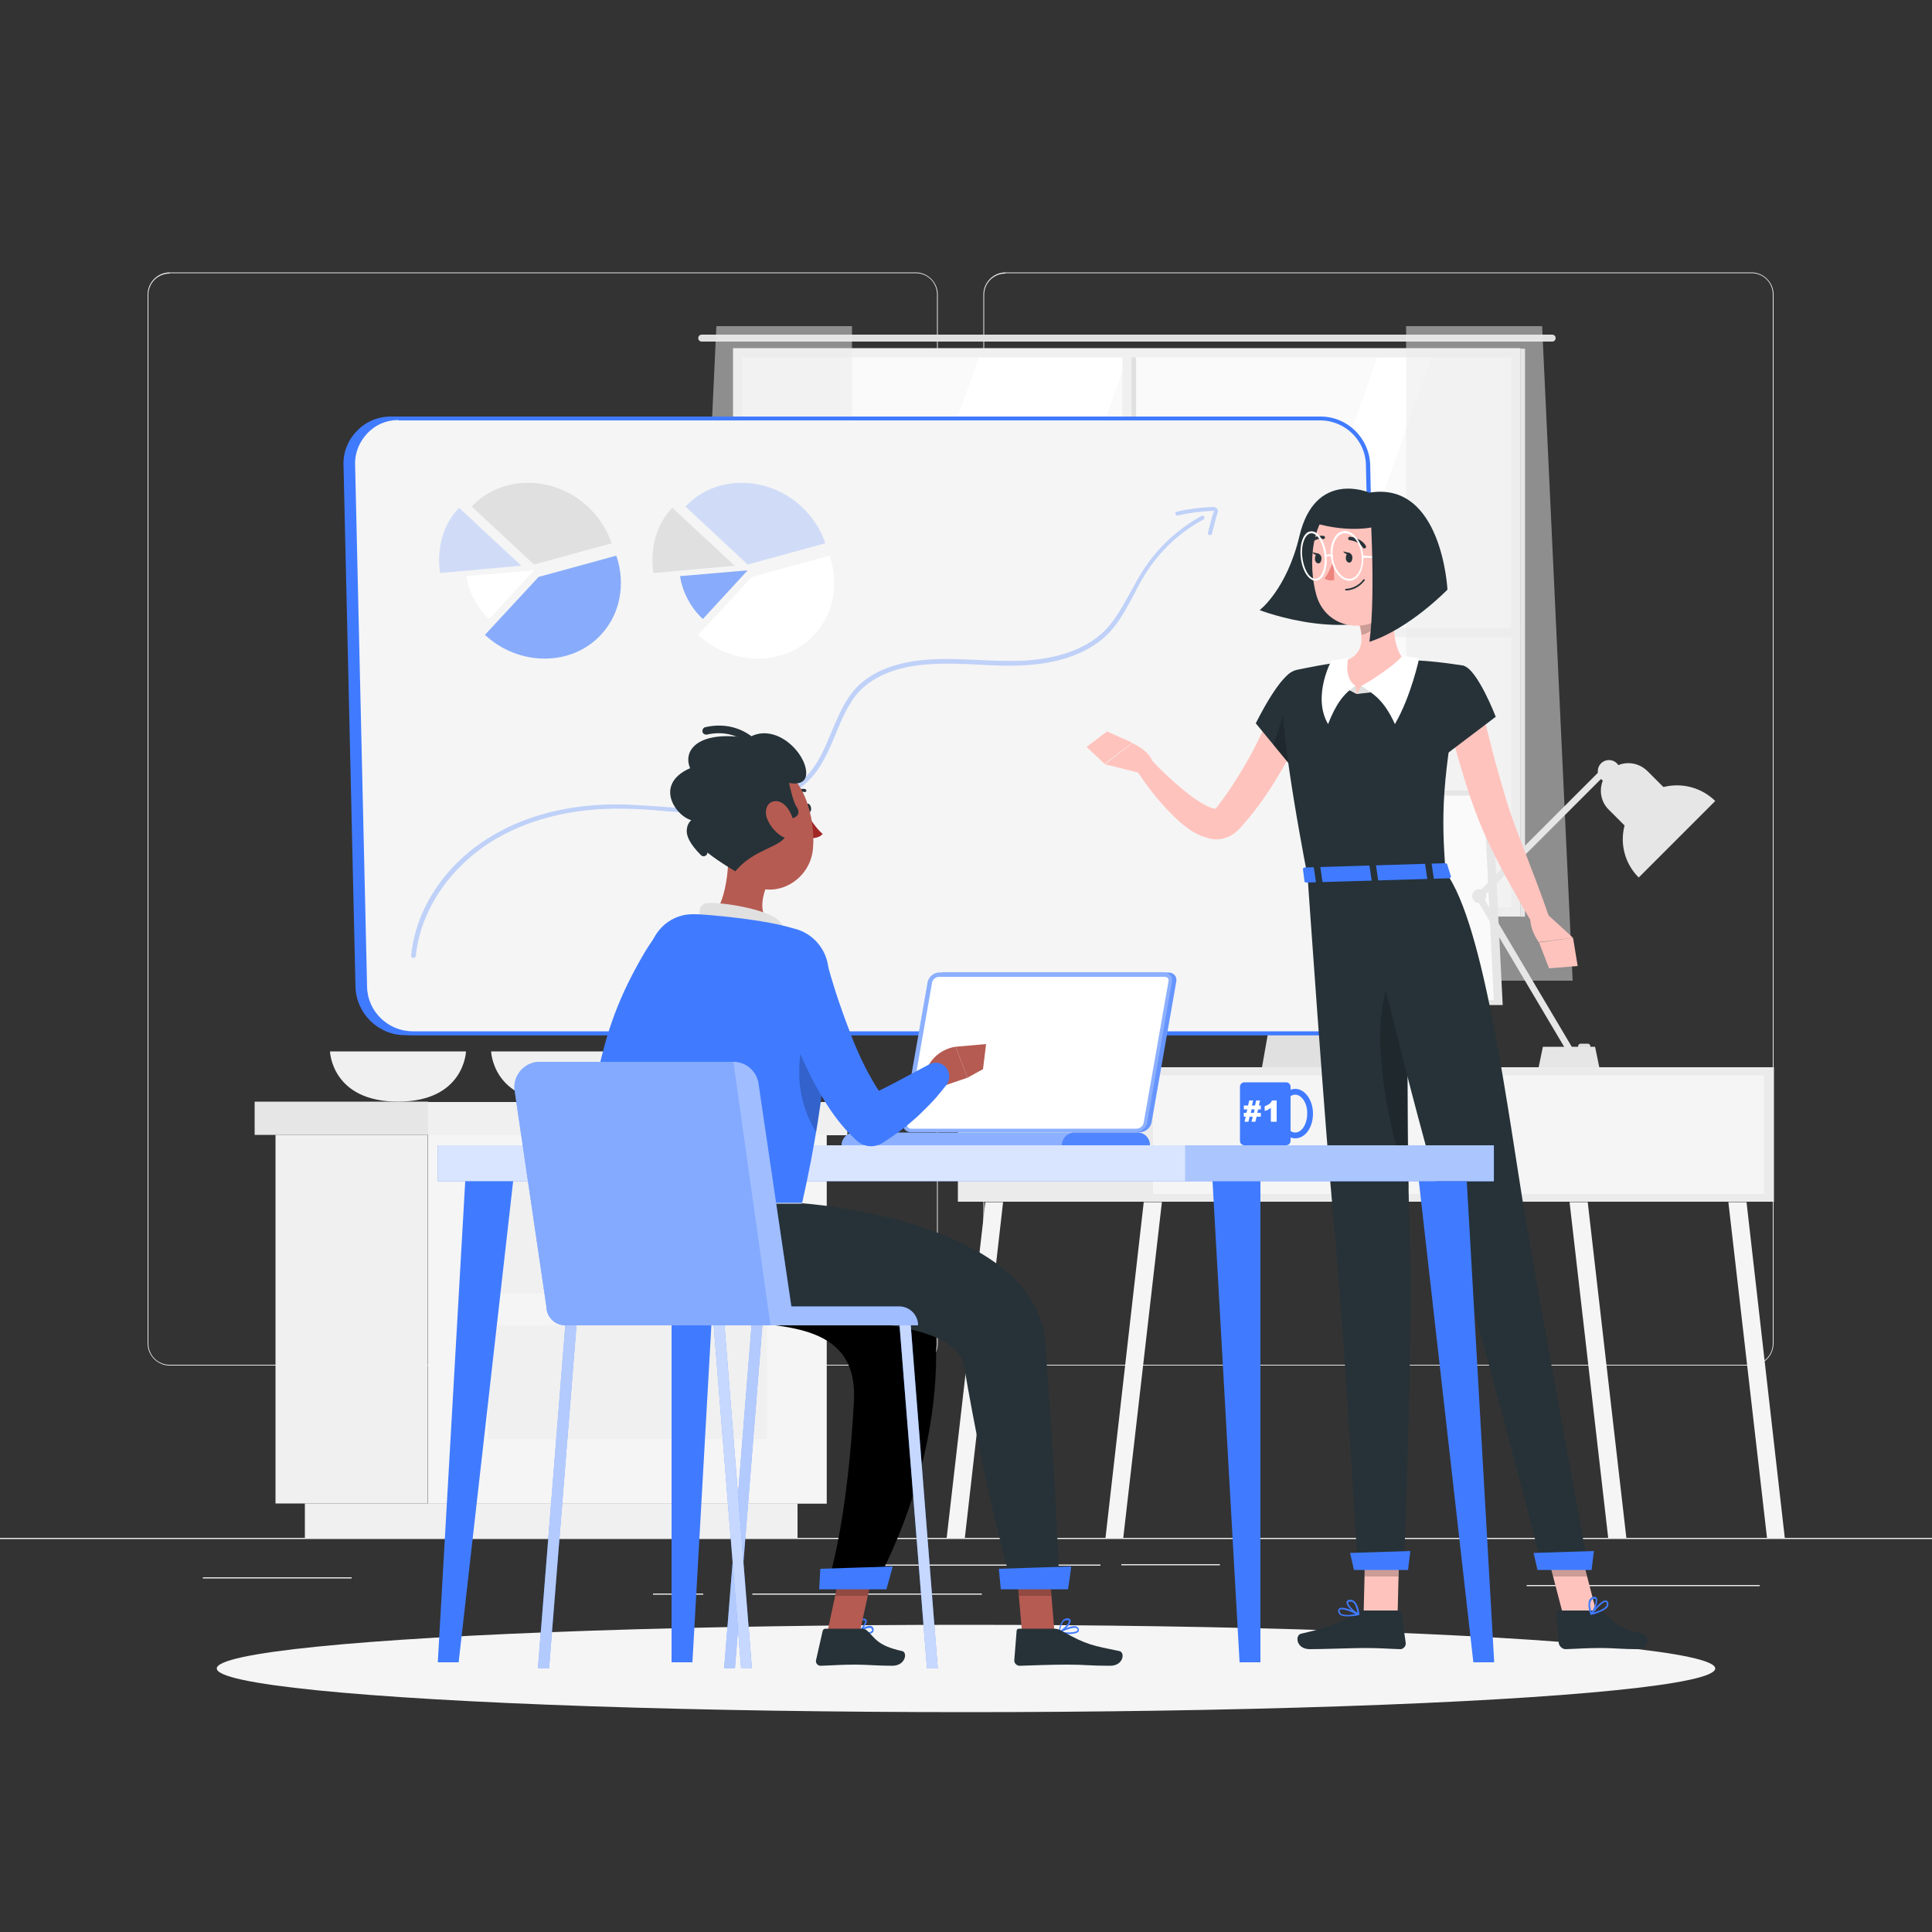 <svg xmlns="http://www.w3.org/2000/svg" xmlns:xlink="http://www.w3.org/1999/xlink" style="enable-background:new 0 0 500 500" x="0" y="0" version="1.1" viewBox="0 0 500 500" xml:space="preserve"><rect x="0" y="0" width="500" height="500" fill="#333333" stroke="none"/><style type="text/css">.st0{fill:#ebebeb}.st1{fill:#f0f0f0}.st2{fill:#f5f5f5}.st3{fill:#e6e6e6}.st4{fill:#fafafa}.st5{fill:#fff}.st6{fill:#e0e0e0}.st7{opacity:.5;fill:#ebebeb}.st10,.st8,.st9{fill:#407bff}.st9{opacity:.2}.st10{opacity:.6}.st11{opacity:.3}.st12{fill:#263238}.st13{fill:#ffc3bd}.st14{opacity:.2}.st15{fill:#ed847e}.st16{opacity:.8;fill:#fff}.st17{opacity:.3;fill:#407bff}.st18,.st19{opacity:.2;fill:#fff}.st19{opacity:.4}.st20{opacity:.8;fill:#407bff}.st21{fill:#a02724}.st22{fill:#b55b52}.st23{opacity:.5;fill:#fff}.st24,.st25{opacity:.6;fill:#fff}.st25{opacity:.7}</style><g id="Background_Complete"><g><rect width="500" height=".3" y="398" class="st0"/><rect width="25.5" height=".3" x="290.2" y="404.8" class="st0"/><rect width="60.3" height=".3" x="395.1" y="410.2" class="st0"/><rect width="62.3" height=".3" x="222.5" y="404.9" class="st0"/><rect width="13" height=".3" x="169" y="412.4" class="st0"/><rect width="59.4" height=".3" x="194.7" y="412.4" class="st0"/><rect width="38.5" height=".3" x="52.5" y="408.2" class="st0"/><path d="M237,353.4H43.9c-3.1,0-5.7-2.6-5.7-5.7V76.2c0-3.1,2.6-5.7,5.7-5.7H237c3.1,0,5.7,2.6,5.7,5.7v271.4 C242.7,350.8,240.2,353.4,237,353.4z M43.9,70.8c-3,0-5.5,2.4-5.5,5.5v271.4c0,3,2.4,5.5,5.5,5.5H237c3,0,5.5-2.4,5.5-5.5V76.2 c0-3-2.4-5.5-5.5-5.5H43.9z" class="st0"/><path d="M453.3,353.4H260.2c-3.1,0-5.7-2.6-5.7-5.7V76.2c0-3.1,2.6-5.7,5.7-5.7h193.1c3.1,0,5.7,2.6,5.7,5.7v271.4 C459,350.8,456.5,353.4,453.3,353.4z M260.2,70.8c-3,0-5.5,2.4-5.5,5.5v271.4c0,3,2.4,5.5,5.5,5.5h193.1c3,0,5.5-2.4,5.5-5.5V76.2 c0-3-2.4-5.5-5.5-5.5H260.2z" class="st0"/></g><g><g><g><path d="M120.6,272.1c0,0-0.4,13-17.6,13c-17.2,0-17.6-13-17.6-13H120.6z" class="st1"/></g><g><path d="M162.3,272.1c0,0-0.4,13-17.6,13c-17.2,0-17.6-13-17.6-13H162.3z" class="st1"/></g><g><g><rect width="39.4" height="95.4" x="71.3" y="293.7" class="st1"/><rect width="127.5" height="8.9" x="78.9" y="389.1" class="st1"/><rect width="103.2" height="95.4" x="110.8" y="293.7" class="st2" transform="matrix(-1 -1.224647e-16 1.224647e-16 -1 324.76 682.85)"/><rect width="72.2" height="29.4" x="126.3" y="305.3" class="st1" transform="matrix(-1 -1.224647e-16 1.224647e-16 -1 324.76 640.022)"/><rect width="72.2" height="29.4" x="126.3" y="343" class="st1" transform="matrix(-1 -1.224647e-16 1.224647e-16 -1 324.76 715.446)"/></g><rect width="108.5" height="8.6" x="110.8" y="285.2" class="st1"/><rect width="44.9" height="8.6" x="65.8" y="285.2" class="st3" transform="matrix(-1 -1.224647e-16 1.224647e-16 -1 176.601 578.909)"/></g></g><g><g><rect width="201" height="144.3" x="191.1" y="91.5" class="st4"/><polygon points="202.6 235.8 253.7 91.5 292.1 91.5 240.9 235.8" class="st5"/><polygon points="305.7 235.8 356.8 91.5 370.8 91.5 319.7 235.8" class="st5"/><g><path d="M401.7,86.6H181.6c-0.5,0-0.9,0.4-0.9,0.9l0,0c0,0.5,0.4,0.9,0.9,0.9h220.1c0.5,0,0.9-0.4,0.9-0.9l0,0 C402.6,87,402.2,86.6,401.7,86.6z" class="st6"/><rect width="2.4" height="144.9" x="290.4" y="91.2" class="st1" transform="matrix(-1 -1.224647e-16 1.224647e-16 -1 583.25 327.338)"/><rect width="1.2" height="144.9" x="292.8" y="91.2" class="st6" transform="matrix(-1 -1.224647e-16 1.224647e-16 -1 586.822 327.338)"/><rect width="2.4" height="203.7" x="290.4" y="61.8" class="st1" transform="matrix(6.123234e-17 -1 1 6.123234e-17 127.956 455.294)"/><path d="M393.5,234.8L393.5,234.8V92.5v-2.4h-2.4h-199h-2.4v2.4v142.3h0v2.4h0l0,0h2.4l0,0h199l0,0h2.4l0,0l0,0 V234.8z M192.1,234.8V92.5h199v142.3H192.1z" class="st1"/><rect width="1.2" height="147" x="393.5" y="90.1" class="st6" transform="matrix(-1 -1.224647e-16 1.224647e-16 -1 788.172 327.338)"/></g></g><g><polygon points="363.9 84.4 363.9 253.8 407 253.8 399.1 84.4" class="st7"/><polygon points="220.5 84.4 220.5 253.8 177.5 253.8 185.4 84.4" class="st7"/></g></g><g><g><rect width="211.2" height="34.8" x="247.9" y="276.2" class="st0"/><rect width="77.7" height="30.7" x="378.8" y="278.3" class="st2"/><rect width="77.7" height="30.7" x="298.4" y="278.3" class="st2"/><polygon points="290.7 398 286.1 398 296 311.1 300.7 311.1" class="st2"/><polygon points="249.7 398 245 398 255 311.1 259.6 311.1" class="st2"/><polygon points="416.2 398 420.9 398 410.9 311.1 406.2 311.1" class="st2"/><polygon points="457.3 398 461.9 398 452 311.1 447.3 311.1" class="st2"/></g><g><polygon points="349.8 237.9 333.4 237.9 326.6 276.2 343 276.2" class="st6"/><polygon points="386.1 204.6 294.8 204.6 297.5 260.1 388.9 260.1" class="st3"/><polygon points="384 205.9 297 205.9 299.6 258.8 386.6 258.8" class="st4"/></g></g><g><path d="M409.1,270.1h1.8c0.4,0,0.7,0.3,0.7,0.7v0c0,0.4-0.3,0.7-0.7,0.7h-1.8c-0.4,0-0.7-0.3-0.7-0.7v0 C408.4,270.4,408.7,270.1,409.1,270.1z" class="st6"/><path d="M443.9,207.3l-19.8,19.8c-5.5-5.5-5.5-14.3,0-19.8C429.6,201.9,438.4,201.9,443.9,207.3z" class="st3"/><path d="M416.4,209.6l7.7,7.7l10-10l-7.7-7.7c-2.8-2.8-7.2-2.8-10,0l0,0C413.6,202.4,413.6,206.9,416.4,209.6z" class="st3"/><rect width="1.7" height="46.6" x="398.5" y="192.1" class="st3" transform="matrix(-0.707 -0.707 0.707 -0.707 529.419 649.995)"/><rect width="1.7" height="46.6" x="393.8" y="228.7" class="st3" transform="matrix(-0.86 0.51 -0.51 -0.86 862.532 267.513)"/><circle cx="416.4" cy="199.6" r="2.9" class="st3"/><circle cx="382.8" cy="231.9" r="1.8" class="st3"/><polygon points="399.3 270.9 412.8 270.9 413.9 276.2 398.2 276.2" class="st3"/></g></g></g><g id="Shadow"><ellipse id="_x3C_Path_x3E__1_" cx="250" cy="431.8" class="st2" rx="193.9" ry="11.3"/></g><g id="Board"><g><g><path d="M343.3,267.4H104.8c-6.6,0-12.1-5.4-12.3-12l-3.1-135.1c-0.2-6.6,5.1-12,11.7-12h238.6 c6.6,0,12.1,5.4,12.3,12l3.1,135.1C355.2,262,349.9,267.4,343.3,267.4z" class="st8"/><path d="M343.3,267.9H104.8c-6.9,0-12.6-5.6-12.8-12.5l-3.1-135.1c-0.1-3.3,1.2-6.5,3.5-8.8c2.3-2.4,5.4-3.7,8.8-3.7 h238.6c6.9,0,12.6,5.6,12.8,12.5l3.1,135.1c0.1,3.3-1.2,6.5-3.5,8.8C349.7,266.6,346.6,267.9,343.3,267.9z M101.1,108.7 c-3.1,0-5.9,1.2-8,3.4c-2.1,2.2-3.3,5.1-3.2,8.1L93,255.4c0.1,6.3,5.4,11.5,11.8,11.5h238.6c3.1,0,5.9-1.2,8-3.4 c2.1-2.2,3.3-5.1,3.2-8.1l-3.1-135.1c-0.1-6.3-5.4-11.5-11.8-11.5H101.1z" class="st8"/></g><g><path d="M345.3,267.4H106.8c-6.6,0-12.1-5.4-12.3-12l-3.1-135.1c-0.2-6.6,5.1-12,11.7-12h238.6 c6.6,0,12.1,5.4,12.3,12l3.1,135.1C357.2,262,351.9,267.4,345.3,267.4z" class="st2"/><path d="M345.3,267.9H106.8c-6.9,0-12.6-5.6-12.8-12.5l-3.1-135.1c-0.1-3.3,1.2-6.5,3.5-8.8c2.3-2.4,5.4-3.7,8.8-3.7 h238.6c6.9,0,12.6,5.6,12.8,12.5l3.1,135.1c0.1,3.3-1.2,6.5-3.5,8.8C351.7,266.6,348.6,267.9,345.3,267.9z M103.1,108.7 c-3.1,0-5.9,1.2-8,3.4c-2.1,2.2-3.3,5.1-3.2,8.1L95,255.4c0.1,6.3,5.4,11.5,11.8,11.5h238.6c3.1,0,5.9-1.2,8-3.4 c2.1-2.2,3.3-5.1,3.2-8.1l-3.1-135.1c-0.1-6.3-5.4-11.5-11.8-11.5H103.1z" class="st8"/></g><g><path d="M138.2,146.1l-16.1-15c7.6-8.2,21.2-8.2,30,0c2.8,2.6,5,5.9,6.2,9.5L138.2,146.1z" class="st6"/><path d="M134.9,146.4l-21,1.9c-0.5-3.1-0.3-6.2,0.5-9.1c0.8-2.9,2.3-5.6,4.4-7.8L134.9,146.4z" class="st9"/><path d="M138.2,147.6l-11.6,12.6c-1.6-1.5-2.9-3.2-3.9-5.1c-1-1.9-1.7-3.9-2-6L138.2,147.6z" class="st5"/><path d="M139.4,149.3l20.1-5.5c2.5,7.3,1,15.2-4,20.5c-7.6,8.2-21.2,8.2-30,0L139.4,149.3z" class="st10"/></g><g><path d="M193.5,146.1l-16.1-15c7.6-8.2,21.2-8.2,30,0c2.8,2.6,5,5.9,6.2,9.5L193.5,146.1z" class="st9"/><path d="M190.1,146.4l-21,1.9c-0.5-3.1-0.3-6.2,0.5-9.1c0.8-2.9,2.3-5.6,4.4-7.8L190.1,146.4z" class="st6"/><path d="M193.5,147.6l-11.6,12.6c-1.6-1.5-2.9-3.2-3.9-5.1c-1-1.9-1.7-3.9-2-6L193.5,147.6z" class="st10"/><path d="M194.6,149.3l20.1-5.5c2.5,7.3,1,15.2-4,20.5c-7.6,8.2-21.2,8.2-30,0L194.6,149.3z" class="st5"/></g><g class="st11"><path d="M106.9,247.9C106.9,247.9,106.9,247.9,106.9,247.9c-0.3,0-0.5-0.3-0.5-0.5c1.1-11.8,8.4-23.1,19.5-30.2 c9.6-6.2,21.8-9.3,35.4-9c3.5,0.1,7,0.4,10.4,0.6c5.1,0.4,10.5,0.9,15.7,0.5c5.9-0.3,16.6-2.1,22.8-10.2c2.2-2.9,3.6-6.3,5-9.7 c1.7-4,3.4-8.2,6.4-11.4c4.1-4.3,10.4-6.7,18.6-7.3c4.3-0.3,8.6-0.1,12.9,0.1c3.7,0.2,7.5,0.3,11.3,0.2c6.6-0.3,15.8-1.9,21.7-8 c2.7-2.8,4.6-6.4,6.5-9.8c1-1.8,2-3.7,3.1-5.4c3.8-6,9.1-10.9,15.3-14.3c0.2-0.1,0.5,0,0.7,0.2c0.1,0.2,0,0.5-0.2,0.7 c-6.1,3.3-11.3,8.1-15,14c-1.1,1.7-2.1,3.6-3,5.4c-1.9,3.5-3.8,7.2-6.6,10.1c-4.9,5-12.7,7.9-22.4,8.3c-3.8,0.2-7.6,0-11.3-0.2 c-4.2-0.2-8.5-0.4-12.7-0.1c-8,0.5-14.1,2.9-18,6.9c-2.9,3.1-4.6,7.2-6.2,11.1c-1.4,3.4-2.9,6.9-5.1,9.9 c-6.4,8.4-17.5,10.3-23.5,10.6c-5.3,0.3-10.6-0.1-15.8-0.5c-3.4-0.3-6.9-0.6-10.4-0.6c-13.3-0.3-25.4,2.8-34.8,8.8 c-10.8,7-18,18-19.1,29.4C107.4,247.8,107.2,247.9,106.9,247.9z" class="st8"/><path d="M313.1,138.5c0,0-0.1,0-0.1,0c-0.3-0.1-0.4-0.3-0.4-0.6l1.1-4.2c0.1-0.4,0.3-0.9,0.5-1.4c0-0.1,0-0.1,0-0.1 c-3.2,0.1-6.3,0.5-9.4,1.2c-0.3,0.1-0.5-0.1-0.6-0.4c-0.1-0.3,0.1-0.5,0.4-0.6c3.1-0.7,6.3-1.1,9.5-1.2c0.3,0,0.7,0.2,0.9,0.5 c0.2,0.3,0.3,0.7,0.1,1.1c-0.2,0.5-0.4,1.1-0.4,1.3l-1.1,4.2C313.5,138.4,313.3,138.5,313.1,138.5z" class="st8"/></g></g></g><g id="Character_2"><g><path d="M354.4,127.5c0,0-14-6.1-18.1,11.2c-3.3,13.9-10.3,19.2-10.3,19.2s24.8,9.6,38.6-1.6L354.4,127.5z" class="st12"/><path d="M338.2,185.7c-0.5,1.4-1,2.6-1.5,3.8c-0.5,1.2-1.1,2.4-1.7,3.6c-1.2,2.4-2.4,4.7-3.8,7 c-2.7,4.6-5.7,9-9.3,13.1l-0.7,0.8c-0.2,0.3-0.4,0.4-0.9,0.9c-0.8,0.9-2.1,1.6-3.3,2c-1.3,0.4-2.5,0.4-3.5,0.2 c-1-0.2-1.9-0.5-2.7-0.8c-1.6-0.7-2.9-1.5-4-2.4c-1.2-0.9-2.2-1.8-3.2-2.8c-3.9-3.9-7.1-8-9.9-12.5l3.5-2.7 c3.4,3.6,7.1,7.1,10.9,10c1.9,1.4,3.9,2.7,5.5,3.2c0.8,0.3,1.4,0.2,1.2,0.1c0,0-0.1,0-0.1,0c-0.1,0.1,0.2-0.3,0.4-0.5l0.5-0.7 c2.9-3.8,5.5-8,7.9-12.3c1.2-2.2,2.3-4.4,3.3-6.6c0.5-1.1,1.1-2.2,1.5-3.3c0.5-1.1,1-2.3,1.4-3.3L338.2,185.7z" class="st13"/><path d="M335.3,173.7c-3.7-0.1-10.3,13.5-10.3,13.5l9.7,11.8c0,0,11.3-14.2,9.8-18.8 C342.9,175.3,340.8,173.9,335.3,173.7z" class="st12"/><polygon points="334.7 177 329.6 192.8 334.2 198.4" class="st14"/><path d="M296.4,200.4l-10.4-2.6l7-5.5c0,0,5.2,2.2,5.5,5.8L296.4,200.4z" class="st13"/><polygon points="281.2 193.3 286.5 189.3 293 192.2 285.9 197.7" class="st13"/><polygon points="361.7 417.8 352.9 417.8 353.4 397.5 362.2 397.5" class="st13"/><path d="M352.1,416.8l9.9,0c0.4,0,0.7,0.2,0.7,0.6l1.1,7.8c0.1,0.8-0.6,1.6-1.4,1.6c-3.4-0.1-5.1-0.3-9.4-0.3 c-2.7,0-10.3,0.3-14,0.3c-3.6,0-3.9-3.6-2.3-4c6.9-1.5,11.7-3.5,14.1-5.5C351,417,351.6,416.8,352.1,416.8z" class="st12"/><g class="st14"><polygon points="353.4 397.5 353.2 408 361.9 408 362.2 397.5"/></g><path d="M331.8,178.1c-0.2,5.6,0.8,18.5,6.6,48.7l35.7-1.1c-1-14.5-1.3-23.4,4.7-53.4c0,0-7.5-1.4-15.2-1.5 c-6-0.1-10.9-0.2-16.2,0.5c-4.1,0.5-8.6,1.4-11.5,2C333.6,173.7,331.9,175.7,331.8,178.1z" class="st12"/><path d="M361.4,152.6c-0.9,5.2-1.6,14.8,2.1,18.2c0,0-3.5,6.5-12.4,8.8c-8.2-4.2-3.8-8.3-3.8-8.3 c5.8-1.6,5.5-5.9,4.4-9.9L361.4,152.6z" class="st13"/><g><polygon points="351.2 179.6 352.3 177.5 358 178.8" class="st6"/><path d="M352.3,177.5c1.8-0.8,10.3-6.4,10.7-8.1c0.7,0.7,4.3,0.9,4.3,0.9s-2.1,9.9-6.3,17.1 C358.1,181,355.3,179.5,352.3,177.5z" class="st5"/><polygon points="351.2 179.6 350.8 177.5 347.3 177.7" class="st6"/><path d="M350.8,177.5c-2.8-1.9-2.1-5.8-1.9-7.5c-0.7,0.7-4.3,0.9-4.3,0.9s-5.1,9.3-0.9,16.5 C345.7,182.3,347.7,179.5,350.8,177.5z" class="st5"/></g><path d="M357.5,156.2l-5.7,5.2c0.3,1,0.5,1.9,0.6,2.9c2.2-0.4,5.2-2.9,5.4-5.2C357.8,157.8,357.7,156.7,357.5,156.2z" class="st14"/><path d="M364.3,140.6c-0.1,8.7,0,12.4-4.1,17.1c-6.3,7-17,5-19.5-3.6c-2.2-7.7-1.7-20.7,6.6-24.5 C355.6,125.7,364.4,131.9,364.3,140.6z" class="st13"/><path d="M363.6,144.8C363.6,144.8,363.6,144.8,363.6,144.8l-11-0.5c-0.1,0-0.2-0.1-0.2-0.3c0-0.1,0.1-0.2,0.3-0.2 l11,0.5c0.1,0,0.2,0.1,0.2,0.3C363.8,144.7,363.7,144.8,363.6,144.8z" class="st5"/><path d="M338.4,226.8c0,0,4.5,65.2,7,91.9c2.6,27.7,6,87.2,6,87.2h11.9c0,0,2.5-60.5,1.5-87.8 c-1-29.8-0.4-92.1-0.4-92.1L338.4,226.8z" class="st12"/><polygon points="364.4 406.3 350.4 406.3 349.4 401.9 365 401.4" class="st8"/><path d="M364.4,249.3c-1.4-1.6-3-0.8-4.8,3.8c-5.9,15.6,0.4,40.4,5,54.7C364.3,290,364.3,266.5,364.4,249.3z" class="st14"/><path d="M350,144.3c0,0.7-0.3,1.3-0.8,1.3c-0.5,0-0.9-0.5-0.9-1.2c0-0.7,0.3-1.3,0.8-1.3 C349.5,143.1,350,143.6,350,144.3z" class="st12"/><path d="M342,144.5c0,0.7-0.3,1.3-0.8,1.3c-0.5,0-0.9-0.5-0.9-1.2c0-0.7,0.3-1.3,0.8-1.3 C341.5,143.3,342,143.8,342,144.5z" class="st12"/><path d="M341.3,143.3l-1.7-0.4C339.6,142.9,340.5,144.2,341.3,143.3z" class="st12"/><path d="M345.1,145.1c0,0-1.1,3.1-2.3,4.6c1,0.8,2.5,0.4,2.5,0.4L345.1,145.1z" class="st15"/><path d="M349.3,152.7c-0.3,0.1-0.7,0.1-1,0.1c-0.1,0-0.2-0.1-0.2-0.2c0-0.1,0.1-0.2,0.2-0.2c3.1-0.2,4.5-2.4,4.5-2.4 c0.1-0.1,0.2-0.1,0.3-0.1c0.1,0.1,0.1,0.2,0.1,0.3C353,150.3,351.9,152.2,349.3,152.7z" class="st12"/><path d="M367,148.4c-0.5,1.7-1.8,3-3.1,3.7c-2,1-3.4-0.7-3.2-2.8c0.2-1.9,1.4-4.7,3.6-4.8 C366.4,144.4,367.7,146.5,367,148.4z" class="st13"/><path d="M353.1,141.9c-0.2,0-0.4,0-0.4-0.2c-1-1.7-3.4-1.9-3.4-1.9c-0.2,0-0.4-0.2-0.4-0.5c0-0.2,0.2-0.4,0.5-0.4 c0.1,0,2.9,0.3,4.1,2.4c0.1,0.2,0,0.5-0.2,0.6C353.2,141.9,353.2,141.9,353.1,141.9z" class="st12"/><path d="M339.4,140.5c-0.1,0-0.3,0-0.4-0.1c-0.2-0.2-0.1-0.4,0-0.6c1.7-1.5,3.6-1.1,3.6-1.1c0.2,0.1,0.4,0.3,0.3,0.5 c-0.1,0.2-0.3,0.4-0.5,0.3l0,0c-0.1,0-1.5-0.4-2.9,0.9C339.6,140.4,339.5,140.5,339.4,140.5z" class="st12"/><path d="M383.2,182.4c1.2,4.7,2.4,9.4,3.6,14.1c1.3,4.7,2.6,9.3,4.1,13.9c1.5,4.4,3.4,9,5.1,13.6 c1.8,4.6,3.5,9.2,5.1,13.9l-4,1.9c-2.6-4.2-5-8.6-7.4-12.9c-1.2-2.2-2.3-4.4-3.4-6.6c-1.1-2.2-2.2-4.6-3.2-7 c-1.9-4.7-3.5-9.5-4.9-14.3c-1.5-4.8-2.7-9.6-3.8-14.5L383.2,182.4z" class="st13"/><path d="M378.8,172.3c3.6,1,8.3,13.2,8.3,13.2l-13.6,10.3c0,0-5.4-10.1-4-14.8C370.9,176.1,374.7,171.2,378.8,172.3z" class="st12"/><path d="M348.8,418.3c-0.9,0-1.7-0.1-2.1-0.5c-0.3-0.3-0.4-0.6-0.4-1c0-0.2,0.1-0.4,0.4-0.6c1.1-0.6,4.6,1.2,5,1.4 c0.1,0,0.1,0.1,0.1,0.2c0,0.1-0.1,0.2-0.2,0.2C350.8,418.2,349.8,418.3,348.8,418.3z M347.2,416.5c-0.2,0-0.3,0-0.4,0.1 c-0.1,0-0.1,0.1-0.1,0.2c0,0.3,0.1,0.5,0.2,0.7c0.5,0.5,2,0.6,3.9,0.2C349.7,417.1,348.1,416.5,347.2,416.5z" class="st8"/><path d="M351.5,418C351.5,418,351.5,418,351.5,418c-1.1-0.5-3.2-2.4-3-3.4c0-0.2,0.2-0.5,0.8-0.6 c0.4,0,0.8,0.1,1.2,0.4c1.1,0.9,1.3,3.3,1.3,3.4c0,0.1,0,0.1-0.1,0.2C351.6,418,351.6,418,351.5,418z M349.4,414.5 c0,0-0.1,0-0.1,0c-0.4,0-0.4,0.2-0.4,0.2c-0.1,0.6,1.3,2.1,2.4,2.7c-0.1-0.7-0.4-2.1-1.1-2.7C349.9,414.5,349.7,414.5,349.4,414.5 z" class="st8"/><polygon points="413.3 417.8 404.5 417.8 399.2 397.5 408 397.5" class="st13"/><path d="M413.3,416.8l-9.9,0c-0.4,0-0.6,0.2-0.6,0.6l0.6,7.8c0.1,0.8,0.9,1.6,1.8,1.6c3.4-0.1,5-0.3,9.4-0.3 c2.7,0,5.3,0.3,9,0.3c3.6,0,3.1-3.6,1.5-4c-7.2-1.5-7.4-3.5-10.2-5.5C414.4,417,413.9,416.8,413.3,416.8z" class="st12"/><g class="st14"><polygon points="399.2 397.5 401.9 408 410.7 408 408 397.5"/></g><path d="M374.1,225.7c10.2,13.6,16.3,63.5,20.8,90.2c4.7,27.8,16.2,90,16.2,90h-11.9c0,0-16.1-63.3-24.6-90.1 c-9.3-29.6-23.3-90.1-23.3-90.1S364.5,225.7,374.1,225.7z" class="st12"/><polygon points="411.9 406.3 397.9 406.3 396.9 401.9 412.5 401.4" class="st8"/><path d="M414.5,417c0.8-0.4,1.5-0.8,1.7-1.4c0.1-0.4,0.1-0.7-0.1-1.1c-0.1-0.2-0.3-0.3-0.6-0.3 c-1.2-0.1-3.6,3.1-3.9,3.4c-0.1,0.1-0.1,0.2,0,0.2c0,0.1,0.1,0.1,0.2,0.1C412.6,417.8,413.6,417.4,414.5,417z M415.1,414.7 c0.1-0.1,0.3-0.1,0.4-0.1c0.1,0,0.2,0,0.2,0.1c0.1,0.2,0.2,0.5,0.1,0.7c-0.3,0.7-1.5,1.4-3.4,1.9 C413.2,416.3,414.4,415.1,415.1,414.7z" class="st8"/><path d="M411.9,417.9C412,417.9,412,417.9,411.9,417.9c0.8-0.9,1.9-3.5,1.3-4.4c-0.1-0.2-0.4-0.4-1-0.2 c-0.4,0.1-0.7,0.4-0.9,0.8c-0.6,1.3,0.2,3.5,0.3,3.6c0,0.1,0.1,0.1,0.2,0.1C411.8,418,411.9,417.9,411.9,417.9z M412.3,413.8 c0,0,0.1,0,0.1,0c0.4-0.1,0.4,0,0.5,0c0.3,0.5-0.3,2.4-1,3.5c-0.2-0.7-0.6-2.1-0.2-2.9C411.9,414.1,412,413.9,412.3,413.8z" class="st8"/><path d="M349.3,143.1l-1.7-0.4C347.6,142.7,348.5,144,349.3,143.1z" class="st12"/><path d="M374.5,223.6l1,3.2c0.1,0.2-0.2,0.5-0.6,0.5l-36.7,1.1c-0.3,0-0.6-0.1-0.6-0.3l-0.4-3.2 c0-0.2,0.2-0.4,0.6-0.4l36.1-1.1C374.2,223.4,374.4,223.5,374.5,223.6z" class="st8"/><g><path d="M369.8,227.8l1,0c0.2,0,0.3-0.1,0.3-0.2l-0.6-4.1c0-0.1-0.2-0.2-0.4-0.2l-1,0c-0.2,0-0.3,0.1-0.3,0.2 l0.6,4.1C369.4,227.7,369.6,227.8,369.8,227.8z" class="st12"/><path d="M341,228.7l1,0c0.2,0,0.3-0.1,0.3-0.2l-0.6-4.1c0-0.1-0.2-0.2-0.4-0.2l-1,0c-0.2,0-0.3,0.1-0.3,0.2l0.6,4.1 C340.6,228.6,340.8,228.7,341,228.7z" class="st12"/><path d="M355.4,228.2l1,0c0.2,0,0.3-0.1,0.3-0.2l-0.6-4.1c0-0.1-0.2-0.2-0.4-0.2l-1,0c-0.2,0-0.3,0.1-0.3,0.2 l0.6,4.1C355,228.1,355.2,228.2,355.4,228.2z" class="st12"/></g><path d="M400.1,236.3l7,6.4l-8.9,1.1c0,0-3.3-4.6-1.7-7.8L400.1,236.3z" class="st13"/><polygon points="408.3 250 400.9 250.6 398.3 243.9 407.1 242.7" class="st13"/><path d="M355.5,128.4c0,0-7.4-3.4-15.5,6.9c9.8,2.9,16.4,0.9,16.4,0.9L355.5,128.4z" class="st12"/><path d="M354.4,127.5c0,0,1.8,25.8,0,38.6c10.3-3.3,20.2-13.5,20.2-13.5S373.2,124.4,354.4,127.5z" class="st12"/><g><path d="M349.2,150.3c-2.3,0-4.5-2.9-4.8-6.4c-0.2-2.2,0.4-4.2,1.4-5.4c0.6-0.7,1.4-1.1,2.2-1.1 c2.3,0,4.5,2.9,4.8,6.4l0,0c0.2,2.2-0.4,4.2-1.4,5.4C350.8,149.9,350,150.3,349.2,150.3z M348.1,138c-0.7,0-1.3,0.3-1.9,0.9 c-1,1.1-1.5,3-1.3,5c0.3,3.3,2.2,5.9,4.3,5.9c0.7,0,1.3-0.3,1.9-0.9c1-1.1,1.5-3,1.3-5l0,0C352.1,140.6,350.2,138,348.1,138z" class="st5"/><path d="M340.5,150.3c-1.9,0-3.6-2.8-3.9-6.4c-0.2-2.4,0.3-4.6,1.3-5.7c0.4-0.5,1-0.7,1.5-0.7c1.9,0,3.6,2.8,3.9,6.4 l0,0c0.2,2.4-0.3,4.6-1.3,5.7C341.6,150,341,150.3,340.5,150.3z M339.4,138c-0.4,0-0.8,0.2-1.2,0.6c-0.9,1-1.4,3.1-1.2,5.3 c0.3,3.2,1.8,5.9,3.4,5.9c0.4,0,0.8-0.2,1.2-0.6c0.9-1,1.4-3.1,1.2-5.3l0,0C342.5,140.7,341,138,339.4,138z" class="st5"/><path d="M344.7,144.1c0,0-0.1,0-0.1,0c-0.8-0.4-1.3,0-1.4,0c-0.1,0.1-0.3,0-0.3-0.1c-0.1-0.1,0-0.3,0.1-0.3 c0,0,0.8-0.5,1.9,0c0.1,0.1,0.2,0.2,0.1,0.3C344.9,144.1,344.8,144.1,344.7,144.1z" class="st5"/></g></g></g><g id="Desk"><g><g><g><g><rect width="273.3" height="9.3" x="113.3" y="296.4" class="st8"/><rect width="273.3" height="9.3" x="113.3" y="296.4" class="st16"/></g><rect width="80" height="9.3" x="306.7" y="296.4" class="st17"/></g><polygon points="326.2 430.2 320.8 430.2 313.8 305.7 326.2 305.7" class="st8"/><polygon points="381.3 430.2 386.7 430.2 379.6 305.7 367.2 305.7" class="st8"/><polygon points="118.7 430.2 113.3 430.2 120.4 305.7 132.8 305.7" class="st8"/><polygon points="173.8 430.2 179.2 430.2 186.2 305.7 173.8 305.7" class="st8"/></g><g><g><path d="M302.4,251.7h-58.3c-1.3,0-2.6,1.1-2.9,2.4l-6.4,36.5c-0.2,1.3,0.7,2.4,2,2.4h58.3c1.3,0,2.6-1.1,2.9-2.4 l6.4-36.5C304.7,252.8,303.8,251.7,302.4,251.7z" class="st8"/><path d="M302.4,251.7h-58.3c-1.3,0-2.6,1.1-2.9,2.4l-6.4,36.5c-0.2,1.3,0.7,2.4,2,2.4h58.3c1.3,0,2.6-1.1,2.9-2.4 l6.4-36.5C304.7,252.8,303.8,251.7,302.4,251.7z" class="st18"/></g><g><path d="M301.3,251.7H243c-1.3,0-2.6,1.1-2.9,2.4l-6.4,36.5c-0.2,1.3,0.7,2.4,2,2.4h58.3c1.3,0,2.6-1.1,2.9-2.4 l6.4-36.5C303.6,252.8,302.7,251.7,301.3,251.7z" class="st8"/><path d="M301.3,251.7H243c-1.3,0-2.6,1.1-2.9,2.4l-6.4,36.5c-0.2,1.3,0.7,2.4,2,2.4h58.3c1.3,0,2.6-1.1,2.9-2.4 l6.4-36.5C303.6,252.8,302.7,251.7,301.3,251.7z" class="st19"/></g><path d="M235.8,292.1c-0.3,0-0.6-0.1-0.8-0.3c-0.2-0.2-0.3-0.6-0.2-0.9l6.4-36.5c0.1-0.9,1-1.6,1.9-1.6h58.3 c0.3,0,0.6,0.1,0.8,0.3c0.2,0.2,0.3,0.6,0.2,0.9l-6.4,36.5c-0.1,0.9-1,1.6-1.9,1.6H235.8z" class="st5"/><g><path d="M294.4,293.1h-73.3c-1.8,0-3.3,1.5-3.3,3.3h79.8C297.6,294.6,296.2,293.1,294.4,293.1z" class="st8"/></g><path d="M294.4,293.1h-73.3c-1.8,0-3.3,1.5-3.3,3.3h79.8C297.6,294.6,296.2,293.1,294.4,293.1z" class="st19"/><path d="M294.4,293.1h-16.3c-1.8,0-3.3,1.5-3.3,3.3h22.8C297.6,294.6,296.2,293.1,294.4,293.1z" class="st20"/></g><g><path d="M332.8,280.1h-10.7c-0.7,0-1.2,0.5-1.2,1.2v13.9c0,0.7,0.5,1.2,1.2,1.2h10.7c0.7,0,1.2-0.5,1.2-1.2v-13.9 C334,280.6,333.5,280.1,332.8,280.1z" class="st8"/><g><path d="M322.6,288l0.2-0.9l-0.9,0l0-1l1.1,0l0.3-1.3l1,0l-0.3,1.3l0.8,0l0.3-1.3l1,0l-0.3,1.3l0.5,0l0,1l-0.7,0 l-0.2,0.9l0.9,0l0,1l-1.1,0l-0.3,1.3l-1,0l0.3-1.3l-0.8,0l-0.3,1.3l-1,0l0.3-1.3l-0.5,0l0-1L322.6,288z M323.7,288l0.8,0 l0.2-0.9l-0.8,0L323.7,288z" class="st5"/><path d="M330.4,284.8l0,5.5l-1.5,0l0-3.6c-0.2,0.2-0.5,0.3-0.7,0.5c-0.2,0.1-0.5,0.2-0.9,0.3l0-1.2 c0.5-0.2,0.9-0.4,1.2-0.6c0.3-0.2,0.5-0.5,0.7-0.9L330.4,284.8z" class="st5"/></g><path d="M335.2,294.6c-2.6,0-4.6-2.8-4.6-6.4c0-3.5,2.1-6.4,4.6-6.4s4.6,2.9,4.6,6.4 C339.8,291.8,337.8,294.6,335.2,294.6z M335.2,283.3c-1.7,0-3.1,2.2-3.1,4.9c0,2.7,1.4,4.9,3.1,4.9c1.7,0,3.1-2.2,3.1-4.9 C338.4,285.6,336.9,283.3,335.2,283.3z" class="st8"/></g></g></g><g id="Character_1"><g><g><g><g><path d="M181.6,249.7l-0.9,1.4l-1,1.6c-0.6,1.1-1.3,2.1-1.9,3.2c-1.2,2.2-2.4,4.4-3.6,6.6 c-2.2,4.5-4.2,9.1-5.6,13.7c-0.4,1.2-0.7,2.3-1,3.5l-0.4,1.7l-0.2,0.9l-0.1,0.4c0,0.1-0.1,0.3-0.1,0.3c0,0.1-0.1,0-0.2-0.3 c-0.1-0.2-0.3-0.5-0.5-0.6c-0.2-0.1-0.2,0-0.1,0.1c0.1,0.1,0.4,0.3,0.7,0.5c0.7,0.4,1.6,0.7,2.7,0.9c1.1,0.3,2.2,0.4,3.4,0.6 c2.4,0.3,5,0.5,7.5,0.6l0.3,0c1.9,0.1,3.4,1.8,3.3,3.7c-0.1,1.5-1,2.7-2.3,3.1c-1.5,0.5-2.8,0.9-4.2,1.3 c-1.4,0.4-2.8,0.6-4.3,0.8c-3,0.4-6,0.6-9.8-0.3c-0.9-0.2-1.9-0.6-3-1.1c-1.1-0.6-2.2-1.3-3.2-2.4c-1-1.1-1.9-2.6-2.3-4.1 c-0.4-1.5-0.5-3-0.4-4.2c0-0.4,0-0.5,0.1-0.7l0.1-0.6l0.1-1.1c0.1-0.7,0.2-1.5,0.3-2.2c0.2-1.5,0.5-2.9,0.9-4.3 c1.4-5.7,3.3-11.1,5.7-16.3c1.2-2.6,2.5-5.1,3.9-7.6c0.7-1.2,1.4-2.5,2.2-3.7c0.4-0.6,0.8-1.2,1.2-1.8c0.4-0.6,0.8-1.2,1.3-1.9 c2.3-3.1,6.6-3.8,9.8-1.6c3,2.2,3.8,6.3,1.8,9.4L181.6,249.7z" class="st8"/><path d="M208.3,209.3c0.1,0.7,0.5,1.2,1,1.1c0.4-0.1,0.7-0.7,0.6-1.3c-0.1-0.7-0.5-1.2-1-1.1 C208.5,208.1,208.2,208.7,208.3,209.3z" class="st12"/><path d="M208.8,210.5c0,0,2.1,3.7,4.1,5.3c-1,1.3-3.1,1.1-3.1,1.1L208.8,210.5z" class="st21"/><path d="M205.3,206c0.1,0,0.2,0,0.2-0.1c1.3-1.2,2.7-1,2.7-0.9c0.2,0,0.4-0.1,0.5-0.3c0-0.2-0.1-0.4-0.3-0.5 c-0.1,0-1.9-0.4-3.5,1.1c-0.2,0.2-0.2,0.4,0,0.6C205.1,205.9,205.2,206,205.3,206z" class="st12"/><path d="M188.5,216.8c0.3,6.3-0.2,17.7-5.1,21.1c0,0,0.7,6.5,12.1,8.2c12.5,1.9,6.9-5.3,6.9-5.3 c-6.6-2.6-5.6-7.7-3.7-12.3L188.5,216.8z" class="st22"/><path d="M181.4,240.4c-0.5-2.8-1-6.1,1.2-6.6c2.4-0.6,14.6,1.1,18.4,4c3.9,2.9,1.9,8,1.9,8L181.4,240.4z" class="st6"/><path d="M214.4,251c0.5,10.1,0,30.1-6.8,60.3h-45.2c-0.3-6.3,6.2-33.4,5.6-63.2c-0.1-6.3,5-11.5,11.2-11.5 c0.9,0,1.8,0,2.8,0.1c5.8,0.4,14.1,1.4,19.1,2.5c1.9,0.4,3.7,0.9,5.4,1.4C211,242.1,214.2,246.3,214.4,251z" class="st8"/><path d="M207.6,269.2c-0.7,5.1-2.4,14,3.6,23.8c0.7-4.1,1.2-7.9,1.7-11.4L207.6,269.2z" class="st14"/><path d="M242.8,281.5l7.6-2.6l-3.1-8c0,0-5.5,0.5-7.7,6.3L242.8,281.5z" class="st22"/><polygon points="254.4 276.7 255.2 270.2 247.3 270.9 250.4 278.9" class="st22"/><path d="M214.3,250.1c0.4,1.5,0.9,3.2,1.4,4.8c0.5,1.6,1,3.2,1.6,4.9c1.1,3.2,2.3,6.4,3.5,9.5 c1.3,3.1,2.6,6.1,4.2,8.9c1.5,2.8,3.2,5.4,5,7.4l-7.3-1.1c1.4-0.6,2.9-1.2,4.3-2c1.5-0.7,2.9-1.4,4.4-2.2l4.5-2.4 c1.5-0.8,3-1.6,4.5-2.4l0.2-0.1c1.8-0.9,3.9-0.1,4.7,1.6c0.6,1.2,0.4,2.7-0.3,3.7c-1.2,1.5-2.3,2.9-3.6,4.3 c-1.2,1.3-2.6,2.6-3.9,3.9c-1.4,1.2-2.8,2.5-4.3,3.6c-1.5,1.1-3.1,2.2-4.8,3.3c-2.3,1.4-5.1,1-6.9-0.8l-0.4-0.4 c-3.2-3-5.6-6.3-7.7-9.7c-2.1-3.3-3.8-6.7-5.4-10.2c-1.6-3.4-2.9-6.9-4.1-10.4c-0.6-1.8-1.2-3.5-1.7-5.3 c-0.5-1.8-1-3.5-1.5-5.5c-0.9-3.8,1.4-7.5,5.1-8.5c3.7-0.9,7.4,1.3,8.4,4.9L214.3,250.1z" class="st8"/><path d="M185.6,211.3c1.7,8.2,2.4,13.1,7.2,16.7c7.2,5.5,16.9,0.1,17.6-8.4c0.7-7.7-2.3-19.8-10.9-21.9 C191,195.6,183.8,203.1,185.6,211.3z" class="st22"/><path d="M203.3,212.1c3.9-0.3,3.7-2.1,2.8-3.4c-0.9-1.3-1.9-6.1-1.9-6.1s5.4,1.4,4.3-3.8 c-1.1-5.2-8.5-11.8-14.9-7.8c-12.8-2.1-17,3.1-15,7.8c-10.2,4.5-2.8,13.6,1.2,13.6c-3.6,3.2,1.8,7.9,10.5,13.1 C196.7,217.8,206.1,219.9,203.3,212.1z" class="st12"/><path d="M195.3,193.6c-0.3,0-0.5-0.1-0.7-0.3c-3-3-7.2-4.2-11.6-3.2c-0.5,0.1-1.1-0.2-1.2-0.7 c-0.1-0.5,0.2-1.1,0.7-1.2c5.1-1.2,10.1,0.2,13.5,3.7c0.4,0.4,0.4,1,0,1.4C195.8,193.5,195.6,193.6,195.3,193.6z" class="st12"/><path d="M182.1,221.6c-0.3,0-0.5-0.1-0.7-0.3c-2.8-2.8-4-5.1-3.6-7c0.2-1.4,1.2-2.4,2.8-3.2 c0.5-0.2,1.1,0,1.3,0.5c0.2,0.5,0,1.1-0.5,1.3c-1,0.5-1.6,1.1-1.7,1.8c-0.1,0.8,0.3,2.4,3.1,5.2c0.4,0.4,0.4,1,0,1.4 C182.6,221.5,182.3,221.6,182.1,221.6z" class="st12"/><path d="M198.4,211.5c0.7,2.1,2.2,3.8,3.7,4.8c2.3,1.5,3.8-0.2,3.5-2.7c-0.3-2.2-1.8-5.7-4.2-6.2 C199,206.9,197.7,209.1,198.4,211.5z" class="st22"/><g><path d="M276.6,422.9c1.1,0,2.1-0.2,2.5-0.6c0.1-0.2,0.2-0.5,0-0.9c-0.1-0.2-0.3-0.4-0.6-0.5 c-1.4-0.4-4.4,1.3-4.5,1.4c-0.1,0-0.1,0.1-0.1,0.2c0,0.1,0.1,0.1,0.2,0.2C274.6,422.8,275.6,422.9,276.6,422.9z M278,421.3 c0.1,0,0.3,0,0.4,0c0.2,0,0.3,0.1,0.4,0.3c0.1,0.2,0.1,0.4,0,0.4c-0.4,0.5-2.5,0.6-4.1,0.3C275.5,422,277,421.3,278,421.3z" class="st8"/><path d="M274.1,422.7C274.1,422.7,274.1,422.7,274.1,422.7c1.1-0.5,3.1-2.3,3-3.3c0-0.2-0.2-0.5-0.7-0.6 c-0.4,0-0.8,0.1-1.1,0.3c-1.1,0.9-1.3,3.2-1.3,3.3c0,0.1,0,0.1,0.1,0.2C274,422.7,274,422.7,274.1,422.7z M276.1,419.3 c0,0,0.1,0,0.1,0c0.4,0,0.4,0.2,0.4,0.2c0.1,0.6-1.3,2-2.3,2.6c0.1-0.7,0.4-2,1.1-2.6C275.6,419.4,275.9,419.3,276.1,419.3z" class="st8"/><polygon points="264.5 422.5 272.9 422.5 271.3 402.9 262.8 402.9" class="st22"/><path d="M272.9,421.5h-9.2c-0.3,0-0.6,0.2-0.6,0.6l-0.6,7.5c-0.1,0.8,0.6,1.5,1.4,1.5c3.3-0.1,8.1-0.3,12.3-0.3 c4.9,0,5.4,0.3,11.1,0.3c3.5,0,3.9-3.5,2.4-3.8c-6.8-1.4-8.5-1.6-14.7-5.1C274.4,421.8,273.6,421.5,272.9,421.5z" class="st12"/><polygon points="271.3 402.9 272.1 413 263.7 413 262.8 402.9" class="st14"/></g><path d="M224,422.9c0.9,0,1.7-0.1,2-0.6c0.1-0.2,0.2-0.5,0-1c-0.1-0.2-0.3-0.4-0.6-0.5c-1.2-0.3-3.6,1.3-3.7,1.4 c-0.1,0-0.1,0.1-0.1,0.2c0,0.1,0.1,0.1,0.2,0.2C222.2,422.8,223.1,422.9,224,422.9z M225,421.3c0.1,0,0.2,0,0.2,0 c0.2,0,0.3,0.1,0.4,0.3c0.2,0.3,0.1,0.5,0,0.5c-0.4,0.5-2.1,0.5-3.4,0.3C223.1,421.9,224.3,421.3,225,421.3z" class="st8"/><path d="M221.8,422.7C221.8,422.7,221.9,422.7,221.8,422.7c1-0.5,2.7-2.4,2.5-3.3c0-0.2-0.2-0.5-0.6-0.5 c-0.3,0-0.6,0-0.9,0.3c-1,0.8-1.2,3.2-1.2,3.3c0,0.1,0,0.1,0.1,0.2C221.7,422.7,221.8,422.7,221.8,422.7z M223.5,419.3 C223.6,419.3,223.6,419.3,223.5,419.3c0.4,0,0.4,0.2,0.4,0.2c0.1,0.6-1,2-1.8,2.6c0.1-0.7,0.4-2.1,1-2.6 C223.2,419.3,223.4,419.3,223.5,419.3z" class="st8"/><polygon points="214.1 422.5 222.5 422.5 226.8 402.9 218.3 402.9" class="st22"/><path d="M223.1,421.5h-9.5c-0.3,0-0.6,0.2-0.7,0.6l-1.7,7.5c-0.2,0.8,0.4,1.5,1.2,1.5c3.3-0.1,4.9-0.3,9.1-0.3 c2.6,0,5.9,0.3,9.4,0.3c3.5,0,4-3.5,2.6-3.8c-6.5-1.4-7-3.4-9.1-5.3C224.1,421.7,223.6,421.5,223.1,421.5z" class="st12"/><path d="M194,311.4c0,0,46.9,14.2,48.1,33.1c2.1,34.7-14.9,64.3-14.9,64.3h-12.7c0,0,4.8-14.7,6.5-46.1 c2.2-39.5-72.5,0.9-58.7-51.3H194z"/><g class="st14"><polygon points="218.3 402.9 226.8 402.9 224.6 413 216.1 413"/></g><path d="M207.5,311.4c0,0,60.6,4,63,36.2c2.8,37,3.6,61.2,3.6,61.2h-12.6c0,0-6.5-22.7-12-55.3 c-1.7-9.8-22.4-11.5-42-12.6c-16.9-1-29.9-2-31.3-20.7l0.2-8.7H207.5z" class="st12"/><path d="M277.2,405.4c0.1,0-0.8,5.9-0.8,5.9H259l-0.5-5.3L277.2,405.4z" class="st8"/><path d="M231,405.4c0.1,0-1.6,5.9-1.6,5.9H212l0.3-5.3L231,405.4z" class="st8"/></g></g></g><g><g><path d="M204.8,338.1l-8.5-57.7c-0.5-3.2-3.2-5.6-6.5-5.6h-50.1c-4,0-7.1,3.6-6.5,7.5l8.2,55.8l0,0 c0,2.7,2.2,4.9,4.9,4.9h91.3l0,0c0-2.7-2.2-4.9-4.9-4.9H204.8z" class="st8"/><path d="M204.8,338.1l-8.5-57.7c-0.5-3.2-3.2-5.6-6.5-5.6h-50.1c-4,0-7.1,3.6-6.5,7.5l8.2,55.8l0,0 c0,2.7,2.2,4.9,4.9,4.9h91.3l0,0c0-2.7-2.2-4.9-4.9-4.9H204.8z" class="st23"/></g><path d="M189.8,274.8h-50.1c-4,0-7.1,3.6-6.5,7.5l8.2,55.8c0,2.7,2.2,4.9,4.9,4.9h53.1L189.8,274.8z" class="st17"/><g><polygon points="142.1 431.8 139.2 431.8 146.3 343 149.2 343" class="st8"/><polygon points="142.1 431.8 139.2 431.8 146.3 343 149.2 343" class="st24"/></g><g><polygon points="190.2 431.8 187.4 431.8 194.5 343 197.3 343" class="st8"/><polygon points="190.2 431.8 187.4 431.8 194.5 343 197.3 343" class="st24"/></g><g><polygon points="194.6 431.8 191.8 431.8 184.7 343 187.5 343" class="st8"/><polygon points="194.6 431.8 191.8 431.8 184.7 343 187.5 343" class="st25"/></g><g><polygon points="242.7 431.8 239.9 431.8 232.8 343 235.7 343" class="st8"/><polygon points="242.7 431.8 239.9 431.8 232.8 343 235.7 343" class="st25"/></g></g></g></g></svg>
